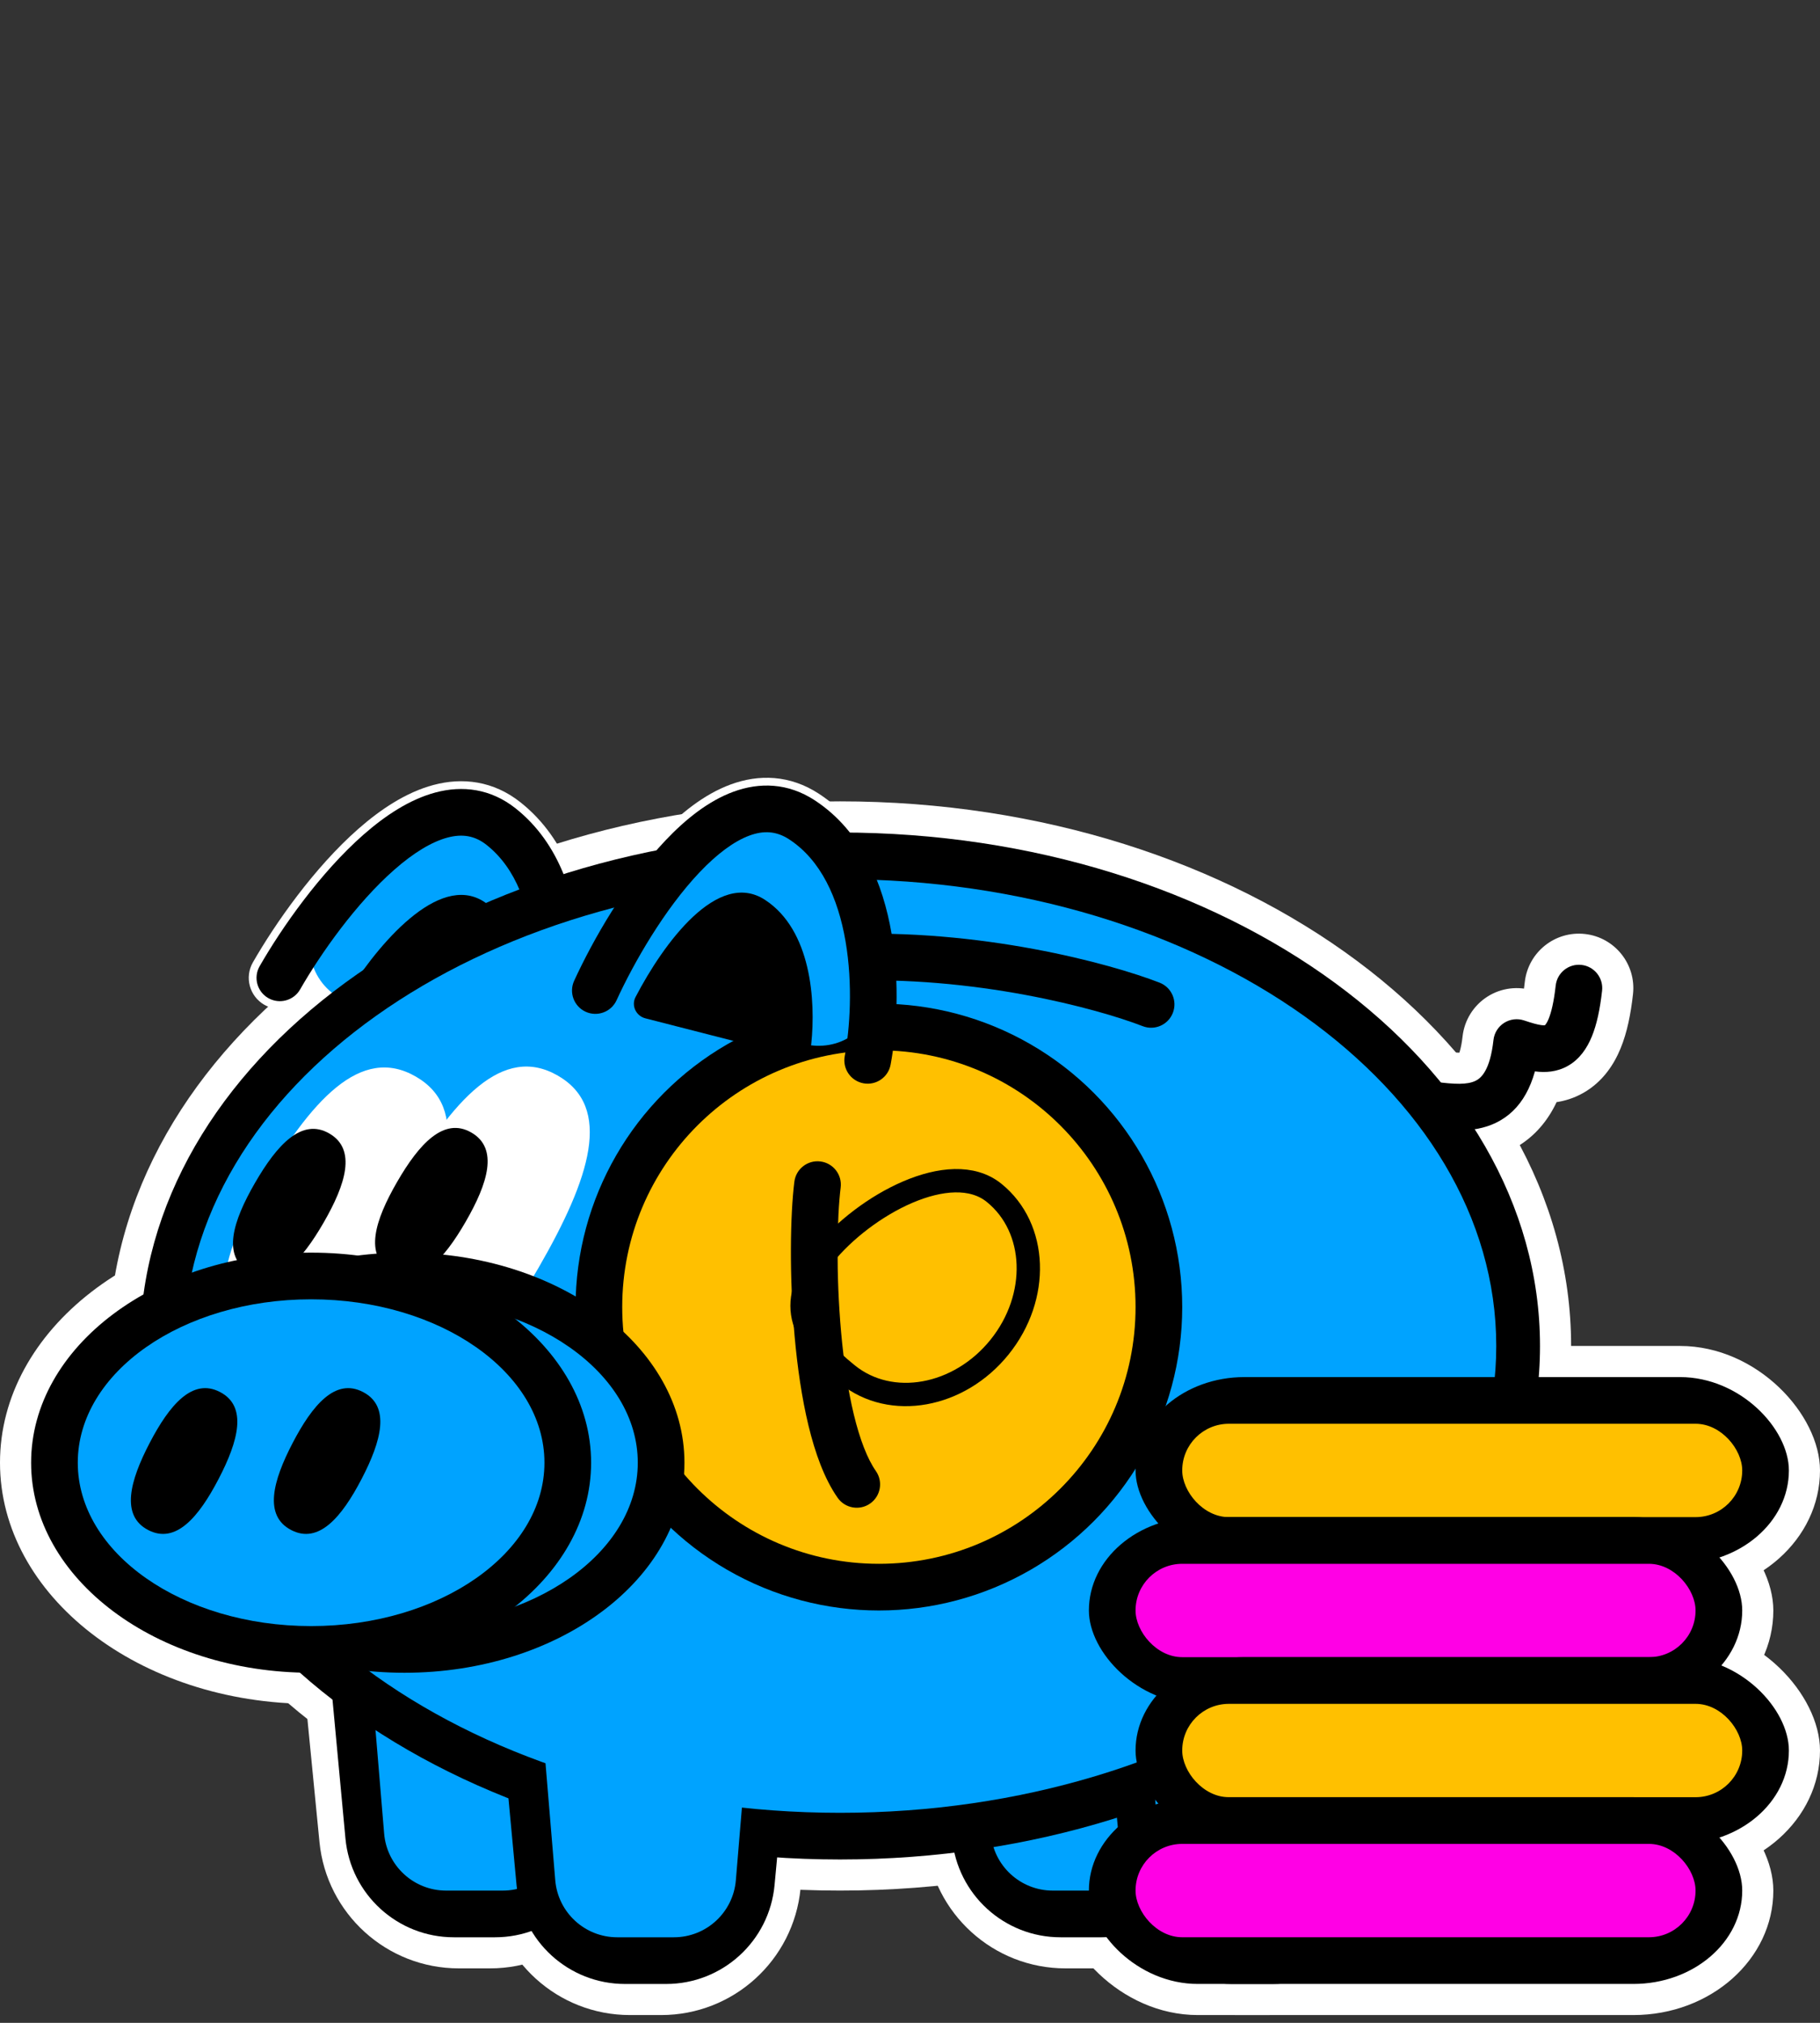 <svg width="234" height="260" viewBox="0 0 234 260" fill="none" xmlns="http://www.w3.org/2000/svg" xmlns:xlink="http://www.w3.org/1999/xlink">
<rect x="0" y="0" width="234" height="260" fill="#333333" stroke="none"/>
<mask id="mask_0_i_1_2089;10203_3323" style="mask-type:alpha" maskUnits="userSpaceOnUse" x="28" y="133.681" width="15.172" height="22.516">
<path d="M53.365,158.255C53.365,171.632 48.801,176.776 43.172,176.776C37.543,176.776 32.979,171.632 32.979,158.255C32.979,144.879 35.018,135.618 43.172,135.618C51.326,135.618 53.365,144.879 53.365,158.255Z" transform="rotate(30 43.172 156.197)" fill="#FFFFFF"/>
</mask>
<mask id="mask_0_i_1_2089;10203_3328" style="mask-type:alpha" maskUnits="userSpaceOnUse" x="46.268" y="133.563" width="15.172" height="22.516">
<path d="M71.632,158.137C71.632,171.513 67.069,176.658 61.44,176.658C55.81,176.658 51.247,171.513 51.247,158.137C51.247,144.76 53.285,135.5 61.44,135.5C69.594,135.5 71.632,144.76 71.632,158.137Z" transform="rotate(30 61.44 156.079)" fill="#FFFFFF"/>
</mask>
<path d="M80,188C80,205.121 62.091,219 40,219C17.909,219 0,205.121 0,188C0,170.879 17.909,157 40,157C62.091,157 80,170.879 80,188Z" fill="#FFFFFF"/>
<path d="M202,173C202,211.66 159.915,243 108,243C56.085,243 14,211.66 14,173C14,134.34 56.085,103 108,103C159.915,103 202,134.34 202,173Z" fill="#FFFFFF"/>
<path d="M115.937,204.757C114.899,194.172 123.216,185 133.851,185L144.149,185C154.784,185 163.101,194.172 162.063,204.757L158.926,236.756C158.022,245.973 150.273,253 141.012,253L136.988,253C127.727,253 119.978,245.973 119.074,236.756L115.937,204.757Z" fill="#FFFFFF"/>
<path d="M37.937,204.757C36.899,194.172 45.216,185 55.851,185L66.149,185C76.784,185 85.101,194.172 84.063,204.757L80.926,236.756C80.022,245.973 72.273,253 63.012,253L58.988,253C49.727,253 41.978,245.973 41.074,236.756L37.937,204.757Z" fill="#FFFFFF"/>
<path d="M59.937,210.757C58.899,200.172 67.216,191 77.851,191L88.149,191C98.784,191 107.101,200.172 106.063,210.757L102.926,242.756C102.022,251.973 94.273,259 85.012,259L80.988,259C71.727,259 63.978,251.973 63.074,242.756L59.937,210.757Z" fill="#FFFFFF"/>
<path d="M137.937,210.757C136.899,200.172 145.216,191 155.851,191L166.149,191C176.784,191 185.101,200.172 184.063,210.757L180.926,242.756C180.022,251.973 172.273,259 163.012,259L158.988,259C149.727,259 141.978,251.973 141.074,242.756L137.937,210.757Z" fill="#FFFFFF"/>
<rect  x="142" y="173" width="92" height="32" rx="18" fill="#FFFFFF"/>
<rect  x="136" y="191" width="92" height="32" rx="18" fill="#FFFFFF"/>
<rect  x="142" y="209" width="92" height="32" rx="18" fill="#FFFFFF"/>
<rect  x="136" y="227" width="92" height="32" rx="18" fill="#FFFFFF"/>
<circle cx="113" cy="168" r="43" fill="#FFFFFF"/>
<path d="M90.32,111.957C85.627,116.474 81.383,123.11 78.926,127.881C78.167,129.354 76.358,129.933 74.885,129.174C73.412,128.416 72.833,126.607 73.591,125.134C76.212,120.045 80.814,112.779 86.159,107.634C88.822,105.071 91.874,102.833 95.148,101.796C98.571,100.712 102.217,100.965 105.549,103.369C111.45,107.624 113.844,114.566 114.637,120.928C115.436,127.343 114.689,133.749 113.745,137.758C113.365,139.371 111.75,140.371 110.137,139.991C108.525,139.611 107.525,137.996 107.905,136.383C108.718,132.928 109.378,127.249 108.683,121.67C107.981,116.038 105.982,111.079 102.04,108.235C100.451,107.09 98.829,106.924 96.959,107.516C94.941,108.155 92.676,109.688 90.32,111.957Z" clip-rule="evenodd" fill-rule="evenodd" transform="rotate(-2.62 94.116 120.627)" fill="#000000" stroke="#FFFFFF" stroke-width="2" stroke-miterlimit="3.999" stroke-linecap="round"/>
<path d="M50.295,111.957C45.603,116.474 41.358,123.11 38.901,127.881C38.142,129.354 36.333,129.933 34.86,129.174C33.387,128.416 32.808,126.607 33.567,125.134C36.187,120.045 40.789,112.779 46.134,107.634C48.797,105.071 51.849,102.833 55.123,101.796C58.546,100.712 62.192,100.965 65.524,103.369C71.425,107.624 73.819,114.566 74.612,120.928C75.411,127.343 74.664,133.749 73.72,137.758C73.34,139.371 71.725,140.371 70.112,139.991C68.5,139.611 67.5,137.996 67.88,136.383C68.693,132.928 69.353,127.249 68.658,121.67C67.956,116.038 65.957,111.079 62.015,108.235C60.426,107.09 58.804,106.924 56.934,107.516C54.916,108.155 52.652,109.688 50.295,111.957Z" clip-rule="evenodd" fill-rule="evenodd" transform="rotate(-357.38 54.092 120.627)" fill="#000000" stroke="#FFFFFF" stroke-width="2" stroke-miterlimit="3.999" stroke-linecap="round"/>
<path d="M184.925,135.066C181.093,134.555 177.572,137.247 177.061,141.079C176.55,144.911 179.243,148.432 183.075,148.943L184.925,135.066ZM195,134.004L197.214,127.363C195.208,126.695 193.008,126.968 191.227,128.108C189.447,129.247 188.276,131.13 188.043,133.231L195,134.004ZM209.957,127.777C210.384,123.935 207.615,120.474 203.773,120.047C199.931,119.62 196.47,122.389 196.043,126.231L209.957,127.777ZM183.075,148.943C185.204,149.227 189.842,149.946 194.025,147.942C199.121,145.5 201.326,140.455 201.957,134.777L188.043,133.231C187.858,134.896 187.542,135.57 187.459,135.717C187.444,135.744 187.617,135.488 187.975,135.316C188.212,135.203 188.195,135.294 187.595,135.302C186.969,135.31 186.17,135.232 184.925,135.066L183.075,148.943ZM192.786,140.645C193.74,140.963 195.285,141.475 196.913,141.683C198.653,141.904 201.142,141.871 203.618,140.446C206.081,139.027 207.516,136.816 208.368,134.736C209.201,132.702 209.673,130.334 209.957,127.777L196.043,126.231C195.939,127.169 195.818,127.889 195.698,128.435C195.576,128.985 195.469,129.293 195.413,129.429C195.297,129.713 195.544,128.94 196.632,128.313C197.149,128.015 197.657,127.871 198.061,127.815C198.436,127.763 198.669,127.793 198.681,127.795C198.689,127.796 198.583,127.782 198.306,127.705C198.028,127.629 197.69,127.522 197.214,127.363L192.786,140.645Z" fill="#FFFFFF"/>
<path d="M184.396,139.03C182.754,138.811 181.245,139.965 181.026,141.607C180.807,143.25 181.961,144.759 183.604,144.978L184.396,139.03ZM195,134.004L195.949,131.158C195.089,130.871 194.146,130.989 193.383,131.477C192.62,131.965 192.118,132.772 192.018,133.673L195,134.004ZM205.982,127.335C206.165,125.688 204.978,124.205 203.331,124.022C201.685,123.839 200.201,125.026 200.018,126.673L205.982,127.335ZM183.604,144.978C185.945,145.29 189.361,145.741 192.296,144.334C195.623,142.74 197.426,139.34 197.982,134.335L192.018,133.673C191.574,137.668 190.377,138.601 189.704,138.923C188.639,139.433 187.055,139.385 184.396,139.03L183.604,144.978ZM194.051,136.85C195.031,137.177 196.229,137.563 197.418,137.714C198.655,137.872 200.168,137.816 201.622,136.979C203.071,136.145 204.025,134.787 204.667,133.219C205.301,131.672 205.717,129.717 205.982,127.335L200.018,126.673C199.783,128.791 199.449,130.128 199.115,130.945C198.788,131.742 198.554,131.821 198.628,131.779C198.707,131.734 198.658,131.824 198.176,131.762C197.646,131.695 196.969,131.498 195.949,131.158L194.051,136.85Z" fill="#000000"/>
<path d="M119.428,204.305C118.662,196.095 125.122,189.004 133.368,189.004L144.632,189.004C152.878,189.004 159.338,196.095 158.572,204.305L155.585,236.305C154.914,243.502 148.874,249.004 141.646,249.004L136.354,249.004C129.126,249.004 123.086,243.502 122.415,236.305L119.428,204.305Z" fill="#000000"/>
<path d="M124.722,203.668C124.333,199.004 128.014,195.004 132.694,195.004L145.306,195.004C149.986,195.004 153.667,199.004 153.278,203.668L150.611,235.668C150.266,239.815 146.8,243.004 142.639,243.004L135.361,243.004C131.2,243.004 127.734,239.815 127.389,235.668L124.722,203.668Z" fill="#00A3FF"/>
<path d="M63.768,105.801C56.334,100.438 47.317,109.365 41.162,118.303C38.332,122.411 40.621,127.847 45.392,129.305L62.631,134.573C67.053,135.925 71.712,133.235 71.906,128.615C72.241,120.651 70.731,110.822 63.768,105.801Z" transform="rotate(-357.38 54.091 120.625)" fill="#00A3FF"/>
<path d="M33.566,125.132C32.807,126.605 33.386,128.414 34.859,129.173C36.332,129.931 38.141,129.352 38.9,127.879L33.566,125.132ZM67.879,136.382C67.499,137.995 68.499,139.61 70.111,139.99C71.724,140.369 73.339,139.37 73.719,137.757L67.879,136.382ZM38.9,127.879C41.357,123.108 45.601,116.472 50.294,111.955C52.65,109.687 54.915,108.154 56.933,107.514C58.803,106.922 60.425,107.088 62.014,108.234L65.523,103.367C62.191,100.964 58.545,100.71 55.122,101.795C51.848,102.831 48.796,105.069 46.133,107.632C40.788,112.778 36.186,120.044 33.566,125.132L38.9,127.879ZM62.014,108.234C65.956,111.077 67.955,116.037 68.657,121.669C69.352,127.247 68.692,132.927 67.879,136.382L73.719,137.757C74.663,133.747 75.41,127.341 74.611,120.927C73.818,114.565 71.424,107.623 65.523,103.367L62.014,108.234Z" transform="rotate(-357.38 54.091 120.625)" fill="#000000"/>
<path d="M62.284,115.952C56.374,111.689 48.965,120.97 45.078,127.658C44.451,128.736 45.024,130.09 46.216,130.455L64.929,136.173C66.035,136.511 67.197,135.844 67.37,134.701C68.206,129.174 68.037,120.101 62.284,115.952Z" transform="rotate(-357.38 55.832 125.835)" fill="#000000"/>
<path d="M41.428,204.305C40.662,196.095 47.122,189.004 55.368,189.004L66.632,189.004C74.878,189.004 81.338,196.095 80.572,204.305L77.585,236.305C76.914,243.502 70.874,249.004 63.646,249.004L58.354,249.004C51.126,249.004 45.086,243.502 44.415,236.305L41.428,204.305Z" fill="#000000"/>
<path d="M46.722,203.668C46.333,199.004 50.014,195.004 54.694,195.004L67.306,195.004C71.986,195.004 75.667,199.004 75.278,203.668L72.611,235.668C72.266,239.815 68.8,243.004 64.639,243.004L57.361,243.004C53.2,243.004 49.734,239.815 49.389,235.668L46.722,203.668Z" fill="#00A3FF"/>
<path d="M63.428,210.305C62.662,202.095 69.122,195.004 77.368,195.004L88.632,195.004C96.878,195.004 103.338,202.095 102.572,210.305L99.585,242.305C98.914,249.502 92.874,255.004 85.646,255.004L80.354,255.004C73.126,255.004 67.086,249.502 66.415,242.305L63.428,210.305Z" fill="#000000"/>
<path d="M141.428,210.305C140.662,202.095 147.122,195.004 155.368,195.004L166.632,195.004C174.878,195.004 181.338,202.095 180.572,210.305L177.585,242.305C176.914,249.502 170.874,255.004 163.646,255.004L158.354,255.004C151.126,255.004 145.086,249.502 144.415,242.305L141.428,210.305Z" fill="#000000"/>
<path d="M198,173.004C198,209.455 157.706,239.004 108,239.004C58.294,239.004 18,209.455 18,173.004C18,136.553 58.294,107.004 108,107.004C157.706,107.004 198,136.553 198,173.004Z" fill="#000000"/>
<path d="M192.375,173.004C192.375,206.141 154.599,233.004 108,233.004C61.401,233.004 23.625,206.141 23.625,173.004C23.625,139.867 61.401,113.004 108,113.004C154.599,113.004 192.375,139.867 192.375,173.004Z" fill="#00A3FF"/>
<path d="M146.913,131.895C148.457,132.495 150.195,131.73 150.796,130.186C151.397,128.642 150.632,126.903 149.087,126.303L146.913,131.895ZM107.864,120.102C106.209,120.177 104.928,121.58 105.003,123.235C105.078,124.89 106.481,126.171 108.136,126.095L107.864,120.102ZM149.087,126.303C142.781,123.85 125.962,119.279 107.864,120.102L108.136,126.095C125.238,125.318 141.219,129.68 146.913,131.895L149.087,126.303Z" fill="#000000"/>
<circle cx="113" cy="168" r="39" fill="#000000"/>
<circle cx="113" cy="168" r="33" fill="#FFC000"/>
<path d="M108.086,152.634C108.292,150.99 107.125,149.49 105.481,149.285C103.837,149.079 102.338,150.246 102.132,151.89L108.086,152.634ZM107.697,192.514C108.647,193.872 110.518,194.202 111.875,193.252C113.232,192.302 113.562,190.431 112.612,189.074L107.697,192.514ZM102.132,151.89C101.599,156.154 101.469,164.01 102.169,171.797C102.521,175.707 103.088,179.679 103.947,183.229C104.793,186.724 105.978,190.06 107.697,192.514L112.612,189.074C111.531,187.529 110.561,185.048 109.779,181.818C109.011,178.643 108.48,174.982 108.145,171.259C107.472,163.78 107.619,156.369 108.086,152.634L102.132,151.89Z" transform="rotate(360 107.421 171.528)" fill="#000000"/>
<path d="M131.279,165.305C131.279,173.589 125.459,180.305 118.279,180.305C111.099,180.305 106.279,178.589 106.279,170.305C106.279,162.021 111.099,150.305 118.279,150.305C125.459,150.305 131.279,157.021 131.279,165.305Z" transform="rotate(38.874 118.779 165.305)" stroke="#000000" stroke-width="3" stroke-miterlimit="3.999"/>
<path d="M146.722,209.668C146.333,205.004 150.014,201.004 154.694,201.004L167.306,201.004C171.986,201.004 175.667,205.004 175.278,209.668L172.611,241.668C172.266,245.815 168.8,249.004 164.639,249.004L157.361,249.004C153.2,249.004 149.734,245.815 149.389,241.668L146.722,209.668Z" fill="#00A3FF"/>
<path d="M68.722,209.668C68.333,205.004 72.014,201.004 76.694,201.004L89.306,201.004C93.986,201.004 97.667,205.004 97.278,209.668L94.611,241.668C94.266,245.815 90.8,249.004 86.639,249.004L79.361,249.004C75.2,249.004 71.734,245.815 71.389,241.668L68.722,209.668Z" fill="#00A3FF"/>
<path d="M53.365,158.255C53.365,171.632 48.801,176.776 43.172,176.776C37.543,176.776 32.979,171.632 32.979,158.255C32.979,144.879 35.018,135.618 43.172,135.618C51.326,135.618 53.365,144.879 53.365,158.255Z" transform="rotate(30 43.172 156.197)" fill="#FFFFFF"/>
<path d="M42.289,154.6C42.289,160.282 41.27,164.889 37.193,164.889C33.116,164.889 32.096,160.282 32.096,154.6C32.096,148.917 33.116,144.31 37.193,144.31C41.27,144.31 42.289,148.917 42.289,154.6Z" transform="rotate(30 37.193 154.6)" fill="#000000"/>
<path d="M71.632,158.137C71.632,171.513 67.069,176.658 61.44,176.658C55.81,176.658 51.247,171.513 51.247,158.137C51.247,144.76 53.285,135.5 61.44,135.5C69.594,135.5 71.632,144.76 71.632,158.137Z" transform="rotate(30 61.44 156.079)" fill="#FFFFFF"/>
<path d="M60.557,154.481C60.557,160.164 59.537,164.771 55.46,164.771C51.383,164.771 50.364,160.164 50.364,154.481C50.364,148.798 51.383,144.191 55.46,144.191C59.537,144.191 60.557,148.798 60.557,154.481Z" transform="rotate(30 55.46 154.481)" fill="#000000"/>
<path d="M88,188.004C88,202.916 71.882,215.004 52,215.004C32.118,215.004 16,202.916 16,188.004C16,173.092 32.118,161.004 52,161.004C71.882,161.004 88,173.092 88,188.004Z" fill="#000000"/>
<path d="M82,188.004C82,199.602 68.569,209.004 52,209.004C35.431,209.004 22,199.602 22,188.004C22,176.406 35.431,167.004 52,167.004C68.569,167.004 82,176.406 82,188.004Z" fill="#00A3FF"/>
<path d="M76,188.004C76,202.916 59.882,215.004 40,215.004C20.118,215.004 4,202.916 4,188.004C4,173.092 20.118,161.004 40,161.004C59.882,161.004 76,173.092 76,188.004Z" fill="#000000"/>
<path d="M70,188.004C70,199.602 56.569,209.004 40,209.004C23.431,209.004 10,199.602 10,188.004C10,176.406 23.431,167.004 40,167.004C56.569,167.004 70,176.406 70,188.004Z" fill="#00A3FF"/>
<path d="M28.67,187.789C28.67,193.312 27.67,197.789 23.67,197.789C19.67,197.789 18.67,193.312 18.67,187.789C18.67,182.266 19.67,177.789 23.67,177.789C27.67,177.789 28.67,182.266 28.67,187.789Z" transform="rotate(27.519 23.67 187.789)" fill="#000000"/>
<path d="M47.055,187.789C47.055,193.312 46.055,197.789 42.055,197.789C38.055,197.789 37.055,193.312 37.055,187.789C37.055,182.266 38.055,177.789 42.055,177.789C46.055,177.789 47.055,182.266 47.055,187.789Z" transform="rotate(27.519 42.055 187.789)" fill="#000000"/>
<path d="M103.794,105.801C96.359,100.438 87.342,109.365 81.187,118.303C78.358,122.411 80.646,127.847 85.417,129.305L102.656,134.573C107.078,135.925 111.737,133.235 111.931,128.615C112.266,120.651 110.756,110.822 103.794,105.801Z" transform="rotate(-2.62 94.116 120.625)" fill="#00A3FF"/>
<path d="M73.591,125.132C72.832,126.605 73.411,128.414 74.884,129.173C76.357,129.931 78.167,129.352 78.925,127.879L73.591,125.132ZM107.904,136.382C107.524,137.995 108.524,139.61 110.137,139.99C111.75,140.369 113.365,139.37 113.744,137.757L107.904,136.382ZM78.925,127.879C81.382,123.108 85.627,116.472 90.32,111.955C92.676,109.687 94.941,108.154 96.959,107.514C98.828,106.922 100.451,107.088 102.039,108.234L105.549,103.367C102.216,100.964 98.57,100.71 95.147,101.795C91.873,102.831 88.821,105.069 86.159,107.632C80.813,112.778 76.211,120.044 73.591,125.132L78.925,127.879ZM102.039,108.234C105.981,111.077 107.981,116.037 108.682,121.669C109.377,127.247 108.718,132.927 107.904,136.382L113.744,137.757C114.689,133.747 115.435,127.341 114.636,120.927C113.844,114.565 111.449,107.623 105.549,103.367L102.039,108.234Z" transform="rotate(-2.62 94.116 120.625)" fill="#000000"/>
<path d="M98.827,115.952C92.917,111.689 85.507,120.97 81.62,127.658C80.994,128.736 81.566,130.09 82.759,130.455L101.472,136.173C102.577,136.511 103.74,135.844 103.913,134.701C104.748,129.174 104.58,120.101 98.827,115.952Z" transform="rotate(-2.62 92.375 125.835)" fill="#000000"/>
<rect  x="146" y="177" width="84" height="24" rx="14" fill="#000000"/>
<rect  x="152" y="183" width="72" height="12" rx="6" fill="#FFC000"/>
<rect  x="140" y="195" width="84" height="24" rx="14" fill="#000000"/>
<rect  x="146" y="201" width="72" height="12" rx="6" fill="#FF00E5"/>
<rect  x="146" y="213" width="84" height="24" rx="14" fill="#000000"/>
<rect  x="152" y="219" width="72" height="12" rx="6" fill="#FFC000"/>
<rect  x="140" y="231" width="84" height="24" rx="14" fill="#000000"/>
<rect  x="146" y="237" width="72" height="12" rx="6" fill="#FF00E5"/>
</svg>
